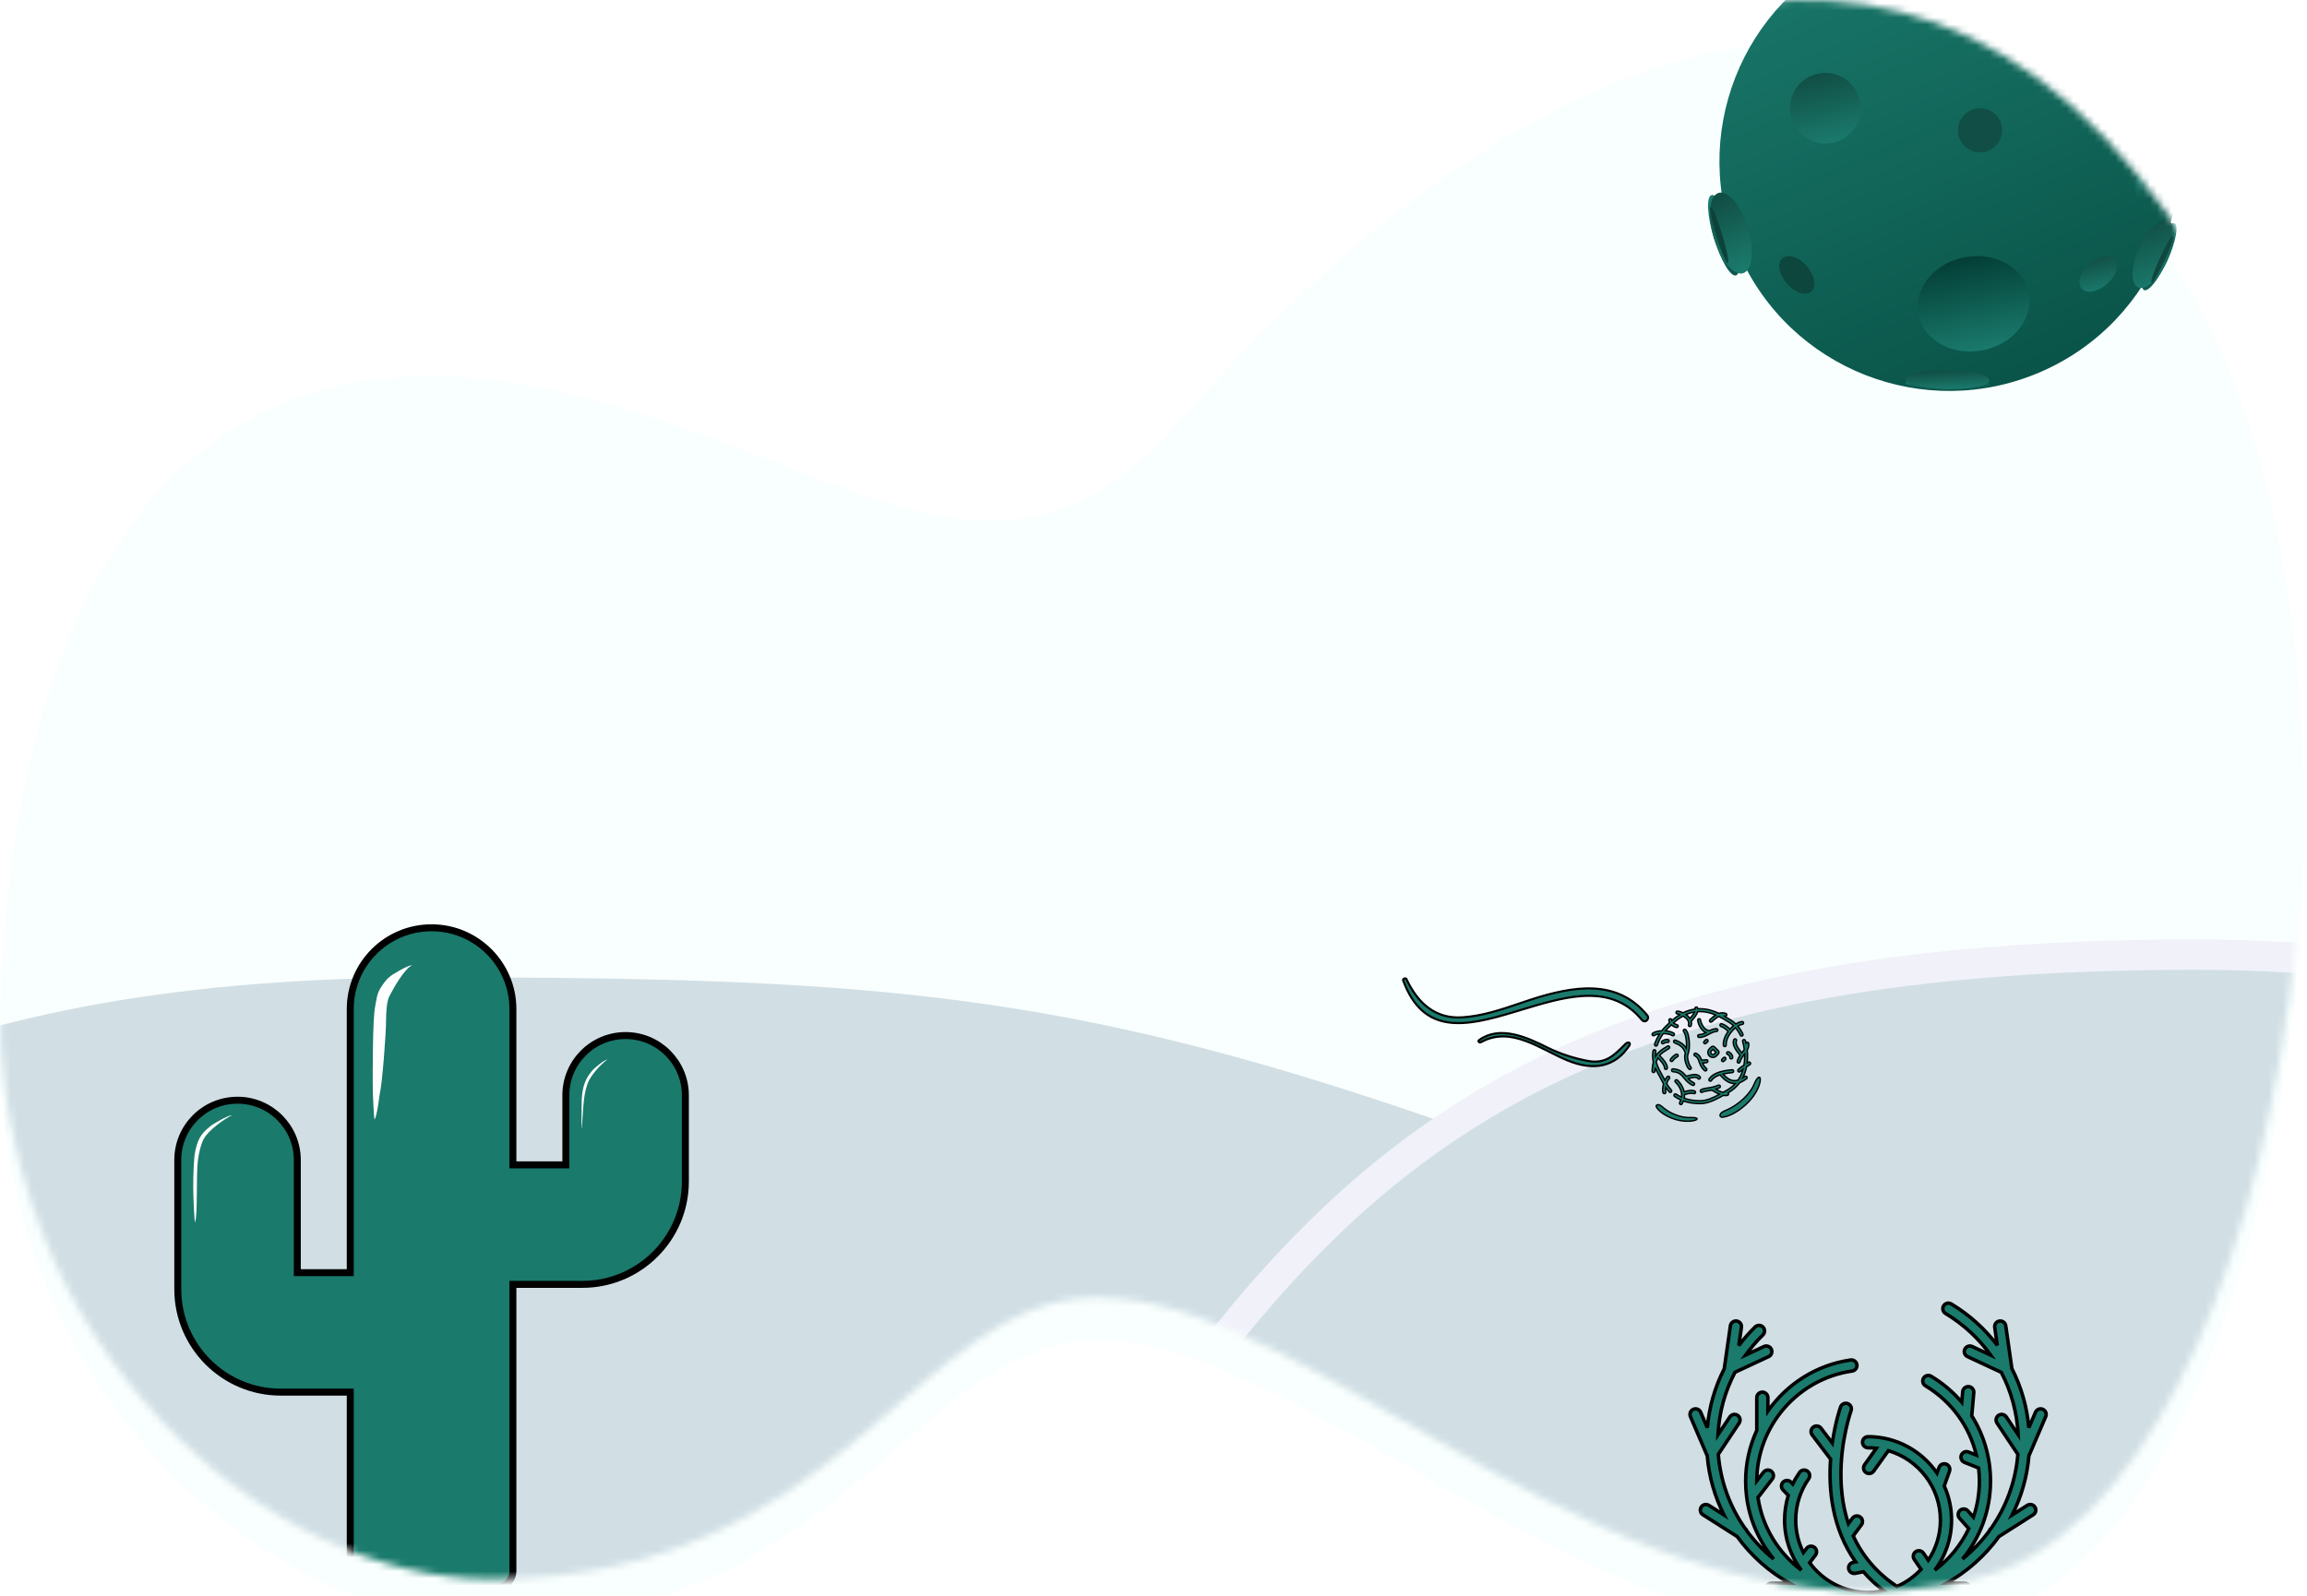 <svg width="331" height="229" viewBox="0 0 331 229" fill="none" xmlns="http://www.w3.org/2000/svg">
<g filter="url(#filter0_i_6694_4330)">
<path d="M169.884 53.669C144.025 83.935 122.476 60.464 82.457 50.581C15.626 34.077 0 95.809 0 144.467C-0 193.124 37.947 226.617 70.507 226.617C121.134 226.617 131.337 186.211 157.378 186.211C190.079 186.211 232.067 238.352 283.169 226.617C330.576 215.729 346.79 81.831 311.49 31.433C263.467 -37.129 195.742 23.403 169.884 53.669Z" fill="#F1FFFD" fill-opacity="0.4"/>
</g>
<mask id="mask0_6694_4330" style="mask-type:alpha" maskUnits="userSpaceOnUse" x="0" y="0" width="331" height="229">
<path d="M169.884 53.669C144.025 83.935 122.476 60.464 82.457 50.581C15.626 34.077 0 95.809 0 144.467C-0 193.124 37.947 226.617 70.507 226.617C121.134 226.617 131.337 186.211 157.378 186.211C190.079 186.211 232.067 238.352 283.169 226.617C330.576 215.729 346.79 81.831 311.49 31.433C263.467 -37.129 195.742 23.403 169.884 53.669Z" fill="#F1F1FA"/>
</mask>
<g mask="url(#mask0_6694_4330)">
<path d="M326.806 208.202L330.851 209.854L93.815 275.637C23.864 268.207 -109.84 244.648 -85.049 209.854C-54.06 166.361 -19.266 140.266 62.283 140.266C160.427 140.266 173.512 145.609 326.806 208.202Z" fill="#D1DFE5"/>
<path d="M314.853 137.004C353.996 137.004 385.529 145.702 418.692 187.564L312.678 236.494C242.727 229.064 143.273 237.037 168.064 202.243C199.053 158.75 233.304 137.004 314.853 137.004Z" fill="#D1DFE5" stroke="#F1F1FA" stroke-width="4.349"/>
<path d="M50.254 200.292V199.792H49.754H40.269C32.13 199.792 25.508 193.17 25.508 185.031V166.472C25.508 161.736 29.337 157.898 34.082 157.898C38.81 157.898 42.656 161.745 42.656 166.472V182.144V182.644H43.156H49.754H50.254V182.144V144.82C50.254 138.362 55.479 133.152 61.921 133.152C68.354 133.152 73.589 138.387 73.589 144.82V166.678V167.178H74.089H80.686H81.186V166.678V157.193C81.186 152.457 85.015 148.618 89.76 148.618C94.487 148.618 98.335 152.465 98.335 157.193V169.565C98.335 177.704 91.712 184.326 83.574 184.326H74.089H73.589V184.826V225.449C73.589 226.767 72.519 227.837 71.201 227.837H52.642C51.323 227.837 50.254 226.767 50.254 225.449V200.292Z" fill="#1A7A6C" stroke="black"/>
<path fill-rule="evenodd" clip-rule="evenodd" d="M260.278 228.807C262.694 229.667 265.294 230.136 268 230.139C268.009 230.139 268.017 230.139 268.025 230.139C268.032 230.139 268.04 230.139 268.048 230.139C270.755 230.137 273.355 229.667 275.771 228.807C275.781 228.807 275.79 228.807 275.8 228.807L281.88 228.82H281.882C282.323 228.82 282.68 228.464 282.681 228.023C282.681 227.582 282.325 227.224 281.884 227.223L279.276 227.218C282.246 225.56 284.815 223.267 286.799 220.523L291.722 217.391C292.094 217.155 292.204 216.661 291.967 216.289C291.731 215.917 291.238 215.806 290.864 216.044L288.689 217.428C290.004 214.837 290.846 211.966 291.1 208.931C291.106 208.919 291.111 208.907 291.117 208.895L293.512 203.305C293.686 202.9 293.498 202.43 293.093 202.257C292.691 202.084 292.218 202.271 292.045 202.676L291.09 204.902C290.825 201.886 289.987 199.008 288.647 196.394C288.647 196.359 288.644 196.324 288.639 196.289L287.778 190.269C287.716 189.832 287.312 189.529 286.875 189.591C286.438 189.654 286.135 190.058 286.197 190.495L286.566 193.072C284.804 190.733 282.578 188.712 279.958 187.134C279.581 186.907 279.089 187.028 278.862 187.406C278.634 187.784 278.756 188.274 279.134 188.502C281.74 190.072 283.927 192.112 285.616 194.481L282.966 193.247C282.563 193.061 282.091 193.235 281.905 193.633C281.719 194.033 281.892 194.508 282.292 194.695L287.134 196.95C288.563 199.675 289.403 202.716 289.558 205.903L287.853 203.346C287.608 202.979 287.113 202.88 286.746 203.125C286.379 203.369 286.28 203.865 286.524 204.232L289.515 208.718C289.2 212.651 287.825 216.29 285.677 219.348C285.548 219.447 285.457 219.578 285.407 219.723C284.307 221.221 283.018 222.571 281.575 223.74C284.083 220.702 285.592 216.81 285.592 212.572C285.592 209.169 284.638 205.942 282.9 203.191L283.193 199.867C283.232 199.427 282.907 199.04 282.468 199.001C282.019 198.968 281.641 199.288 281.602 199.726L281.468 201.242C280.243 199.795 278.768 198.534 277.077 197.515C276.7 197.288 276.208 197.409 275.981 197.787C275.754 198.164 275.875 198.655 276.254 198.883C280.003 201.141 282.584 204.715 283.56 208.834L282.444 208.387C282.039 208.225 281.57 208.423 281.406 208.832C281.243 209.242 281.442 209.706 281.852 209.87L283.886 210.684C283.958 211.305 283.995 211.935 283.995 212.572C283.995 214.375 283.694 216.11 283.141 217.728L282.346 216.833C282.052 216.503 281.548 216.474 281.219 216.766C280.889 217.06 280.859 217.564 281.152 217.894L282.471 219.377C281.354 221.739 279.675 223.785 277.607 225.34C279.111 223.339 280.002 220.852 280.002 218.162C280.002 216.415 279.626 214.755 278.951 213.257L278.957 213.24L279.706 211.144C279.855 210.729 279.638 210.272 279.222 210.123C278.808 209.975 278.35 210.192 278.203 210.607L277.915 211.412C275.755 208.258 272.128 206.184 268.025 206.184C267.583 206.184 267.226 206.542 267.226 206.983C267.226 207.424 267.583 207.781 268.025 207.781C268.428 207.781 268.826 207.805 269.218 207.85L267.526 210.211C267.268 210.569 267.351 211.068 267.709 211.325C267.85 211.426 268.013 211.474 268.174 211.474C268.422 211.474 268.667 211.359 268.823 211.141L270.934 208.196C275.246 209.457 278.405 213.447 278.405 218.162C278.405 220.287 277.763 222.265 276.663 223.912L275.97 222.901C275.72 222.537 275.224 222.444 274.86 222.694C274.495 222.943 274.403 223.44 274.652 223.804L275.626 225.224C274.659 226.264 273.482 227.106 272.162 227.682C269.325 225.779 267.232 223.351 265.894 220.422L267.069 218.837C267.331 218.482 267.257 217.983 266.903 217.72C266.548 217.458 266.049 217.532 265.786 217.886L265.205 218.671C264.539 216.683 264.18 214.493 264.133 212.107C264.027 206.821 265.566 202.507 265.582 202.464C265.731 202.05 265.518 201.592 265.103 201.441C264.69 201.293 264.231 201.505 264.08 201.919C264.058 201.98 263.33 204.043 262.893 207.099L261.274 204.969C261.008 204.619 260.508 204.55 260.155 204.817C259.804 205.084 259.736 205.585 260.003 205.936L262.532 209.263C262.566 209.308 262.605 209.349 262.647 209.385C262.332 213.776 262.856 219.385 266.245 224.162L265.879 224.231C265.446 224.314 265.161 224.732 265.244 225.165C265.317 225.548 265.652 225.814 266.028 225.814C266.077 225.814 266.128 225.81 266.178 225.8L267.357 225.576C268.19 226.534 269.157 227.447 270.276 228.297C269.579 228.451 268.856 228.536 268.114 228.542C268.084 228.542 268.054 228.542 268.025 228.542C267.995 228.542 267.965 228.542 267.936 228.542C264.535 228.513 261.519 226.841 259.645 224.282L260.476 223.186C260.743 222.835 260.674 222.334 260.323 222.067C259.97 221.8 259.47 221.87 259.204 222.221L258.749 222.82C258.043 221.418 257.644 219.836 257.644 218.162C257.644 216.026 258.288 213.975 259.505 212.231C259.757 211.869 259.669 211.372 259.307 211.119C258.943 210.865 258.447 210.955 258.195 211.317C257.824 211.849 257.499 212.405 257.222 212.982L256.976 212.722C256.673 212.401 256.168 212.389 255.848 212.691C255.527 212.995 255.514 213.5 255.817 213.82L256.578 214.623C256.227 215.759 256.047 216.949 256.047 218.162C256.047 220.853 256.939 223.339 258.443 225.341C255.16 222.871 252.856 219.166 252.227 214.923L254.283 212.262C254.553 211.913 254.489 211.412 254.14 211.142C253.79 210.87 253.287 210.937 253.02 211.286L252.055 212.535C252.073 204.655 257.951 197.879 265.742 196.764C266.179 196.702 266.482 196.298 266.42 195.861C266.357 195.425 265.953 195.118 265.516 195.184C260.593 195.888 256.363 198.647 253.652 202.511V200.595C253.652 200.154 253.295 199.796 252.853 199.796C252.412 199.796 252.055 200.154 252.055 200.595V205.29C251.028 207.523 250.458 209.994 250.458 212.572C250.458 213.311 250.504 214.039 250.592 214.754C250.595 214.786 250.599 214.819 250.605 214.851C251.04 218.199 252.423 221.255 254.473 223.739C253.031 222.571 251.742 221.22 250.641 219.722C250.592 219.578 250.501 219.447 250.373 219.349C248.224 216.291 246.849 212.651 246.534 208.718L249.525 204.232C249.77 203.865 249.671 203.369 249.304 203.125C248.936 202.88 248.44 202.979 248.196 203.346L246.492 205.903C246.646 202.73 247.483 199.688 248.932 196.942L253.758 194.695C254.158 194.508 254.331 194.033 254.145 193.633C253.96 193.235 253.486 193.061 253.084 193.247L250.462 194.468C251.193 193.447 252.02 192.482 252.937 191.583C253.252 191.275 253.256 190.769 252.948 190.454C252.64 190.139 252.134 190.135 251.819 190.443C250.964 191.279 250.183 192.17 249.479 193.107L249.853 190.495C249.915 190.058 249.612 189.654 249.175 189.591C248.738 189.532 248.334 189.833 248.271 190.269L247.41 196.289C247.404 196.332 247.402 196.376 247.403 196.419C246.055 199.043 245.223 201.911 244.96 204.903L244.005 202.676C243.831 202.27 243.359 202.083 242.957 202.257C242.552 202.43 242.364 202.9 242.537 203.305L244.933 208.895C244.938 208.907 244.944 208.919 244.949 208.931C245.203 211.966 246.045 214.837 247.361 217.428L245.185 216.044C244.812 215.808 244.319 215.916 244.082 216.289C243.845 216.661 243.955 217.155 244.327 217.391L249.25 220.524C251.234 223.267 253.804 225.56 256.774 227.218L254.165 227.223C253.724 227.224 253.368 227.582 253.369 228.023C253.369 228.464 253.727 228.82 254.167 228.82H254.169L260.249 228.807C260.259 228.807 260.269 228.807 260.278 228.807Z" fill="#1A7A6C"/>
<path d="M268 230.139L268.001 229.889H268.001L268 230.139ZM260.278 228.807L260.362 228.571L260.317 228.555L260.269 228.557L260.278 228.807ZM268.048 230.139L268.048 229.889H268.048L268.048 230.139ZM275.771 228.807L275.78 228.557L275.732 228.555L275.687 228.571L275.771 228.807ZM275.8 228.807L275.8 228.557H275.8L275.8 228.807ZM281.88 228.82L281.88 229.07H281.88V228.82ZM282.681 228.023L282.431 228.023L282.681 228.023ZM281.884 227.223L281.883 227.473H281.883L281.884 227.223ZM279.276 227.218L279.154 226.999L278.319 227.466L279.275 227.468L279.276 227.218ZM286.799 220.523L286.665 220.313L286.625 220.338L286.597 220.377L286.799 220.523ZM291.722 217.391L291.856 217.602L291.856 217.602L291.722 217.391ZM291.967 216.289L291.756 216.423L291.756 216.423L291.967 216.289ZM290.864 216.044L290.73 215.833L290.73 215.833L290.864 216.044ZM288.689 217.428L288.466 217.315L288.053 218.129L288.823 217.639L288.689 217.428ZM291.1 208.931L290.875 208.821L290.855 208.863L290.851 208.91L291.1 208.931ZM291.117 208.895L290.887 208.796L290.887 208.796L291.117 208.895ZM293.512 203.305L293.282 203.207L293.282 203.207L293.512 203.305ZM293.093 202.257L292.994 202.486L292.994 202.487L293.093 202.257ZM292.045 202.676L292.274 202.774L292.275 202.774L292.045 202.676ZM291.09 204.902L290.841 204.924L291.32 205.001L291.09 204.902ZM288.647 196.394L288.397 196.396L288.398 196.455L288.425 196.508L288.647 196.394ZM288.639 196.289L288.887 196.253L288.887 196.253L288.639 196.289ZM287.778 190.269L287.531 190.304V190.304L287.778 190.269ZM286.875 189.591L286.91 189.839L286.91 189.839L286.875 189.591ZM286.197 190.495L285.949 190.53L285.949 190.53L286.197 190.495ZM286.566 193.072L286.366 193.223L286.813 193.037L286.566 193.072ZM279.958 187.134L279.828 187.348L279.829 187.348L279.958 187.134ZM278.862 187.406L279.076 187.535L279.076 187.535L278.862 187.406ZM279.134 188.502L279.263 188.288L279.263 188.288L279.134 188.502ZM285.616 194.481L285.511 194.708L286.371 195.108L285.82 194.336L285.616 194.481ZM282.966 193.247L283.071 193.02L283.07 193.02L282.966 193.247ZM281.905 193.633L282.132 193.739L282.132 193.739L281.905 193.633ZM282.292 194.695L282.186 194.921L282.186 194.921L282.292 194.695ZM287.134 196.95L287.356 196.834L287.316 196.759L287.24 196.723L287.134 196.95ZM289.558 205.903L289.35 206.042L289.852 206.795L289.808 205.891L289.558 205.903ZM287.853 203.346L287.645 203.485V203.485L287.853 203.346ZM286.746 203.125L286.884 203.333L286.885 203.333L286.746 203.125ZM286.524 204.232L286.732 204.093L286.732 204.093L286.524 204.232ZM289.515 208.718L289.764 208.738L289.771 208.651L289.723 208.579L289.515 208.718ZM285.677 219.348L285.829 219.547L285.859 219.523L285.881 219.492L285.677 219.348ZM285.407 219.723L285.609 219.871L285.631 219.84L285.644 219.804L285.407 219.723ZM281.575 223.74L281.383 223.581L281.733 223.934L281.575 223.74ZM282.9 203.191L282.651 203.169L282.643 203.253L282.688 203.325L282.9 203.191ZM283.193 199.867L282.944 199.845L282.944 199.845L283.193 199.867ZM282.468 199.001L282.49 198.752L282.486 198.752L282.468 199.001ZM281.602 199.726L281.353 199.704L281.353 199.704L281.602 199.726ZM281.468 201.242L281.278 201.403L281.665 201.86L281.717 201.264L281.468 201.242ZM277.077 197.515L277.206 197.301L277.206 197.301L277.077 197.515ZM275.981 197.787L276.196 197.916L276.196 197.915L275.981 197.787ZM276.254 198.883L276.383 198.668L276.382 198.668L276.254 198.883ZM283.56 208.834L283.467 209.066L283.915 209.245L283.803 208.776L283.56 208.834ZM282.444 208.387L282.351 208.619L282.351 208.619L282.444 208.387ZM281.406 208.832L281.174 208.739V208.739L281.406 208.832ZM281.852 209.87L281.759 210.103L281.759 210.103L281.852 209.87ZM283.886 210.684L284.134 210.655L284.117 210.507L283.978 210.452L283.886 210.684ZM283.141 217.728L282.954 217.894L283.239 218.214L283.377 217.808L283.141 217.728ZM282.346 216.833L282.532 216.667L282.532 216.666L282.346 216.833ZM281.219 216.766L281.053 216.58L281.053 216.58L281.219 216.766ZM281.152 217.894L281.339 217.728L281.339 217.728L281.152 217.894ZM282.471 219.377L282.697 219.484L282.768 219.335L282.658 219.211L282.471 219.377ZM277.607 225.34L277.407 225.19L277.757 225.54L277.607 225.34ZM278.951 213.257L278.717 213.17L278.681 213.266L278.723 213.359L278.951 213.257ZM278.957 213.24L279.192 213.327L279.193 213.324L278.957 213.24ZM279.706 211.144L279.471 211.06L279.471 211.06L279.706 211.144ZM279.222 210.123L279.138 210.359L279.138 210.359L279.222 210.123ZM278.203 210.607L278.438 210.691L278.438 210.691L278.203 210.607ZM277.915 211.412L277.709 211.554L277.985 211.958L278.15 211.496L277.915 211.412ZM269.218 207.85L269.421 207.995L269.669 207.65L269.247 207.601L269.218 207.85ZM267.526 210.211L267.729 210.357L267.729 210.356L267.526 210.211ZM267.709 211.325L267.563 211.528L267.564 211.528L267.709 211.325ZM268.823 211.141L268.62 210.995L268.62 210.996L268.823 211.141ZM270.934 208.196L271.004 207.956L270.834 207.907L270.731 208.051L270.934 208.196ZM276.663 223.912L276.457 224.053L276.666 224.358L276.871 224.051L276.663 223.912ZM275.97 222.901L276.176 222.759L276.176 222.759L275.97 222.901ZM274.86 222.694L275.001 222.9L275.001 222.9L274.86 222.694ZM274.652 223.804L274.446 223.945L274.446 223.945L274.652 223.804ZM275.626 225.224L275.809 225.394L275.946 225.248L275.832 225.083L275.626 225.224ZM272.162 227.682L272.023 227.89L272.137 227.966L272.262 227.911L272.162 227.682ZM265.894 220.422L265.694 220.274L265.606 220.392L265.667 220.526L265.894 220.422ZM267.069 218.837L267.27 218.986L267.27 218.985L267.069 218.837ZM266.903 217.72L267.052 217.519L267.051 217.518L266.903 217.72ZM265.786 217.886L265.585 217.737L265.585 217.737L265.786 217.886ZM265.205 218.671L264.968 218.75L265.12 219.205L265.405 218.82L265.205 218.671ZM264.133 212.107L264.383 212.102V212.102L264.133 212.107ZM265.582 202.464L265.817 202.55L265.817 202.549L265.582 202.464ZM265.103 201.441L265.188 201.206L265.187 201.206L265.103 201.441ZM264.08 201.919L264.315 202.005L264.315 202.004L264.08 201.919ZM262.893 207.099L262.694 207.25L263.056 207.726L263.14 207.134L262.893 207.099ZM261.274 204.969L261.075 205.12L261.075 205.121L261.274 204.969ZM260.155 204.817L260.004 204.618L260.004 204.618L260.155 204.817ZM260.003 205.936L259.804 206.087L259.804 206.087L260.003 205.936ZM262.532 209.263L262.731 209.112L262.731 209.111L262.532 209.263ZM262.647 209.385L262.896 209.403L262.905 209.278L262.81 209.196L262.647 209.385ZM266.245 224.162L266.292 224.407L266.674 224.334L266.449 224.017L266.245 224.162ZM265.879 224.231L265.832 223.986L265.832 223.986L265.879 224.231ZM265.244 225.165L264.998 225.212L264.998 225.212L265.244 225.165ZM266.178 225.8L266.224 226.046L266.225 226.046L266.178 225.8ZM267.357 225.576L267.546 225.412L267.451 225.303L267.31 225.33L267.357 225.576ZM270.276 228.297L270.33 228.541L270.857 228.424L270.427 228.097L270.276 228.297ZM268.114 228.542L268.115 228.792L268.116 228.792L268.114 228.542ZM267.936 228.542L267.933 228.792L267.935 228.792L267.936 228.542ZM259.645 224.282L259.446 224.131L259.333 224.279L259.443 224.43L259.645 224.282ZM260.476 223.186L260.277 223.035L260.277 223.035L260.476 223.186ZM260.323 222.067L260.474 221.868L260.474 221.868L260.323 222.067ZM259.204 222.221L259.005 222.069L259.005 222.07L259.204 222.221ZM258.749 222.82L258.526 222.932L258.706 223.29L258.948 222.971L258.749 222.82ZM259.505 212.231L259.71 212.374L259.71 212.374L259.505 212.231ZM259.307 211.119L259.45 210.914L259.45 210.914L259.307 211.119ZM258.195 211.317L258.4 211.46L258.4 211.46L258.195 211.317ZM257.222 212.982L257.04 213.154L257.29 213.417L257.447 213.09L257.222 212.982ZM256.976 212.722L256.794 212.894L256.794 212.894L256.976 212.722ZM255.848 212.691L255.676 212.509L255.676 212.51L255.848 212.691ZM255.817 213.82L255.999 213.648L255.999 213.648L255.817 213.82ZM256.578 214.623L256.817 214.697L256.86 214.557L256.759 214.451L256.578 214.623ZM258.443 225.341L258.292 225.541L258.643 225.191L258.443 225.341ZM252.227 214.923L252.029 214.77L251.964 214.854L251.98 214.959L252.227 214.923ZM254.283 212.262L254.085 212.109L254.085 212.109L254.283 212.262ZM254.14 211.142L253.986 211.339L253.987 211.34L254.14 211.142ZM253.02 211.286L253.218 211.438L253.218 211.438L253.02 211.286ZM252.055 212.535L251.805 212.534L251.803 213.269L252.253 212.687L252.055 212.535ZM265.742 196.764L265.707 196.517L265.707 196.517L265.742 196.764ZM266.42 195.861L266.667 195.825L266.667 195.825L266.42 195.861ZM265.516 195.184L265.551 195.431L265.553 195.431L265.516 195.184ZM253.652 202.511H253.402V203.302L253.856 202.654L253.652 202.511ZM252.055 205.29L252.282 205.394L252.305 205.344V205.29H252.055ZM250.592 214.754L250.842 214.738L250.841 214.73L250.841 214.723L250.592 214.754ZM250.605 214.851L250.853 214.818L250.852 214.811L250.85 214.804L250.605 214.851ZM254.473 223.739L254.316 223.934L254.666 223.58L254.473 223.739ZM250.641 219.722L250.405 219.803L250.417 219.839L250.44 219.87L250.641 219.722ZM250.373 219.349L250.169 219.492L250.191 219.524L250.221 219.547L250.373 219.349ZM246.534 208.718L246.326 208.579L246.278 208.651L246.285 208.738L246.534 208.718ZM249.525 204.232L249.317 204.093L249.317 204.093L249.525 204.232ZM249.304 203.125L249.442 202.916L249.442 202.916L249.304 203.125ZM248.196 203.346L248.404 203.485L248.405 203.484L248.196 203.346ZM246.492 205.903L246.242 205.891L246.198 206.795L246.7 206.042L246.492 205.903ZM248.932 196.942L248.827 196.715L248.75 196.751L248.711 196.825L248.932 196.942ZM253.758 194.695L253.863 194.921L253.863 194.921L253.758 194.695ZM254.145 193.633L253.918 193.739L253.918 193.739L254.145 193.633ZM253.084 193.247L252.979 193.02L252.979 193.02L253.084 193.247ZM250.462 194.468L250.259 194.322L249.704 195.096L250.567 194.694L250.462 194.468ZM252.937 191.583L253.112 191.762L253.112 191.762L252.937 191.583ZM252.948 190.454L252.769 190.629L252.769 190.629L252.948 190.454ZM251.819 190.443L251.644 190.264L251.644 190.264L251.819 190.443ZM249.479 193.107L249.231 193.072L249.679 193.257L249.479 193.107ZM249.853 190.495L250.1 190.53L250.1 190.53L249.853 190.495ZM249.175 189.591L249.21 189.344L249.209 189.344L249.175 189.591ZM248.271 190.269L248.024 190.233L248.024 190.233L248.271 190.269ZM247.41 196.289L247.163 196.253L247.163 196.253L247.41 196.289ZM247.403 196.419L247.625 196.534L247.654 196.477L247.652 196.414L247.403 196.419ZM244.96 204.903L244.73 205.001L245.209 204.924L244.96 204.903ZM244.005 202.676L243.775 202.774L243.775 202.774L244.005 202.676ZM242.957 202.257L243.055 202.486L243.056 202.486L242.957 202.257ZM242.537 203.305L242.767 203.207L242.767 203.207L242.537 203.305ZM244.933 208.895L245.163 208.796L245.163 208.796L244.933 208.895ZM244.949 208.931L245.199 208.91L245.195 208.863L245.174 208.821L244.949 208.931ZM247.361 217.428L247.227 217.639L247.997 218.13L247.584 217.315L247.361 217.428ZM245.185 216.044L245.319 215.833L245.319 215.833L245.185 216.044ZM244.082 216.289L244.293 216.423L244.293 216.423L244.082 216.289ZM244.327 217.391L244.461 217.18L244.461 217.18L244.327 217.391ZM249.25 220.524L249.453 220.377L249.425 220.339L249.385 220.313L249.25 220.524ZM256.774 227.218L256.774 227.468L257.731 227.466L256.896 226.999L256.774 227.218ZM254.165 227.223L254.166 227.473H254.166L254.165 227.223ZM253.369 228.023L253.119 228.024L253.369 228.023ZM254.169 228.82V229.07H254.169L254.169 228.82ZM260.249 228.807L260.249 228.557H260.249L260.249 228.807ZM268.001 229.889C265.323 229.887 262.752 229.422 260.362 228.571L260.195 229.042C262.637 229.912 265.265 230.386 268 230.389L268.001 229.889ZM268 230.389C268.008 230.389 268.016 230.389 268.025 230.389V229.889C268.017 229.889 268.009 229.889 268.001 229.889L268 230.389ZM268.025 230.389C268.032 230.389 268.04 230.389 268.048 230.389L268.048 229.889C268.04 229.889 268.032 229.889 268.025 229.889V230.389ZM275.687 228.571C273.297 229.422 270.726 229.887 268.048 229.889L268.048 230.389C270.784 230.387 273.412 229.912 275.855 229.042L275.687 228.571ZM275.762 229.057C275.774 229.057 275.787 229.057 275.799 229.057L275.8 228.557C275.794 228.557 275.787 228.557 275.78 228.557L275.762 229.057ZM275.799 229.057L281.88 229.07L281.881 228.57L275.8 228.557L275.799 229.057ZM281.88 229.07H281.882V228.57H281.88V229.07ZM281.882 229.07C282.46 229.07 282.93 228.602 282.931 228.024L282.431 228.023C282.43 228.325 282.185 228.57 281.882 228.57V229.07ZM282.931 228.024C282.932 227.445 282.464 226.974 281.884 226.973L281.883 227.473C282.186 227.474 282.431 227.72 282.431 228.023L282.931 228.024ZM281.884 226.973L279.276 226.968L279.275 227.468L281.883 227.473L281.884 226.973ZM286.597 220.377C284.634 223.091 282.092 225.359 279.154 226.999L279.398 227.436C282.4 225.76 284.997 223.442 287.002 220.67L286.597 220.377ZM291.588 217.18L286.665 220.313L286.934 220.734L291.856 217.602L291.588 217.18ZM291.756 216.423C291.919 216.679 291.843 217.018 291.588 217.18L291.856 217.602C292.345 217.292 292.489 216.643 292.178 216.155L291.756 216.423ZM290.998 216.255C291.255 216.091 291.594 216.168 291.756 216.423L292.178 216.155C291.868 215.666 291.22 215.521 290.73 215.833L290.998 216.255ZM288.823 217.639L290.998 216.255L290.73 215.833L288.555 217.217L288.823 217.639ZM290.851 208.91C290.6 211.912 289.767 214.752 288.466 217.315L288.912 217.541C290.241 214.922 291.092 212.02 291.349 208.952L290.851 208.91ZM290.887 208.796C290.883 208.805 290.879 208.813 290.875 208.821L291.325 209.041C291.332 209.025 291.34 209.009 291.346 208.993L290.887 208.796ZM293.282 203.207L290.887 208.796L291.346 208.993L293.742 203.404L293.282 203.207ZM292.994 202.487C293.273 202.606 293.402 202.928 293.282 203.207L293.742 203.404C293.97 202.871 293.723 202.255 293.191 202.027L292.994 202.487ZM292.275 202.774C292.393 202.496 292.719 202.368 292.994 202.486L293.192 202.027C292.663 201.799 292.042 202.045 291.815 202.578L292.275 202.774ZM291.32 205.001L292.274 202.774L291.815 202.577L290.86 204.804L291.32 205.001ZM288.425 196.508C289.75 199.093 290.579 201.94 290.841 204.924L291.339 204.88C291.072 201.832 290.224 198.922 288.87 196.28L288.425 196.508ZM288.897 196.392C288.897 196.346 288.893 196.3 288.887 196.253L288.392 196.324C288.395 196.348 288.397 196.372 288.397 196.396L288.897 196.392ZM288.887 196.253L288.026 190.233L287.531 190.304L288.392 196.324L288.887 196.253ZM288.026 190.233C287.944 189.66 287.413 189.262 286.839 189.344L286.91 189.839C287.211 189.796 287.488 190.004 287.531 190.304L288.026 190.233ZM286.839 189.344C286.266 189.426 285.868 189.957 285.949 190.53L286.444 190.459C286.402 190.16 286.61 189.882 286.91 189.839L286.839 189.344ZM285.949 190.53L286.318 193.108L286.813 193.037L286.444 190.459L285.949 190.53ZM279.829 187.348C282.421 188.91 284.623 190.91 286.366 193.223L286.765 192.922C284.984 190.557 282.734 188.515 280.087 186.92L279.829 187.348ZM279.076 187.535C279.232 187.276 279.57 187.192 279.828 187.348L280.087 186.92C279.592 186.621 278.946 186.781 278.648 187.277L279.076 187.535ZM279.263 188.288C279.003 188.131 278.92 187.795 279.076 187.535L278.648 187.277C278.349 187.773 278.509 188.417 279.005 188.716L279.263 188.288ZM285.82 194.336C284.111 191.939 281.898 189.875 279.263 188.288L279.005 188.716C281.582 190.268 283.744 192.285 285.413 194.626L285.82 194.336ZM285.722 194.254L283.071 193.02L282.86 193.473L285.511 194.708L285.722 194.254ZM283.07 193.02C282.543 192.776 281.922 193.004 281.678 193.528L282.132 193.739C282.259 193.465 282.583 193.345 282.861 193.474L283.07 193.02ZM281.678 193.528C281.434 194.053 281.661 194.677 282.186 194.921L282.397 194.468C282.122 194.34 282.004 194.014 282.132 193.739L281.678 193.528ZM282.186 194.921L287.029 197.177L287.24 196.723L282.397 194.468L282.186 194.921ZM289.808 205.891C289.651 202.667 288.802 199.591 287.356 196.834L286.913 197.066C288.325 199.759 289.155 202.764 289.308 205.916L289.808 205.891ZM287.645 203.485L289.35 206.042L289.766 205.765L288.061 203.207L287.645 203.485ZM286.885 203.333C287.137 203.164 287.477 203.232 287.645 203.485L288.061 203.207C287.74 202.725 287.089 202.595 286.607 202.917L286.885 203.333ZM286.732 204.093C286.564 203.841 286.632 203.5 286.884 203.333L286.607 202.916C286.125 203.237 285.995 203.889 286.316 204.371L286.732 204.093ZM289.723 208.579L286.732 204.093L286.316 204.371L289.307 208.856L289.723 208.579ZM285.881 219.492C288.055 216.398 289.446 212.717 289.764 208.738L289.266 208.698C288.955 212.585 287.596 216.182 285.472 219.204L285.881 219.492ZM285.644 219.804C285.678 219.704 285.741 219.614 285.829 219.547L285.525 219.15C285.356 219.279 285.236 219.452 285.171 219.642L285.644 219.804ZM281.733 223.934C283.192 222.752 284.496 221.386 285.609 219.871L285.206 219.575C284.118 221.055 282.844 222.39 281.418 223.546L281.733 223.934ZM281.768 223.899C284.312 220.818 285.842 216.87 285.842 212.572H285.342C285.342 216.75 283.855 220.586 281.383 223.581L281.768 223.899ZM285.842 212.572C285.842 209.122 284.874 205.849 283.111 203.058L282.688 203.325C284.401 206.036 285.342 209.216 285.342 212.572H285.842ZM283.149 203.213L283.442 199.889L282.944 199.845L282.651 203.169L283.149 203.213ZM283.442 199.889C283.493 199.312 283.066 198.803 282.49 198.752L282.446 199.25C282.747 199.277 282.971 199.543 282.944 199.845L283.442 199.889ZM282.486 198.752C281.904 198.709 281.404 199.127 281.353 199.704L281.851 199.748C281.878 199.448 282.135 199.227 282.449 199.25L282.486 198.752ZM281.353 199.704L281.219 201.22L281.717 201.264L281.851 199.748L281.353 199.704ZM281.659 201.08C280.416 199.613 278.92 198.333 277.206 197.301L276.948 197.729C278.616 198.734 280.07 199.978 281.278 201.403L281.659 201.08ZM277.206 197.301C276.711 197.002 276.065 197.161 275.767 197.658L276.196 197.915C276.351 197.656 276.689 197.573 276.948 197.729L277.206 197.301ZM275.767 197.658C275.468 198.154 275.628 198.798 276.125 199.097L276.382 198.668C276.123 198.512 276.039 198.175 276.196 197.916L275.767 197.658ZM276.125 199.097C279.817 201.321 282.356 204.838 283.317 208.891L283.803 208.776C282.811 204.592 280.189 200.962 276.383 198.668L276.125 199.097ZM283.653 208.602L282.537 208.155L282.351 208.619L283.467 209.066L283.653 208.602ZM282.537 208.155C282.004 207.942 281.39 208.201 281.174 208.739L281.639 208.925C281.751 208.644 282.073 208.508 282.351 208.619L282.537 208.155ZM281.174 208.739C280.959 209.278 281.222 209.887 281.759 210.103L281.945 209.638C281.663 209.525 281.526 209.206 281.639 208.925L281.174 208.739ZM281.759 210.103L283.793 210.916L283.978 210.452L281.945 209.638L281.759 210.103ZM283.637 210.713C283.708 211.324 283.745 211.945 283.745 212.572H284.245C284.245 211.926 284.207 211.286 284.134 210.655L283.637 210.713ZM283.745 212.572C283.745 214.347 283.449 216.054 282.904 217.647L283.377 217.808C283.94 216.165 284.245 214.403 284.245 212.572H283.745ZM283.328 217.561L282.532 216.667L282.159 216.999L282.954 217.894L283.328 217.561ZM282.532 216.666C282.147 216.234 281.485 216.195 281.053 216.58L281.385 216.953C281.611 216.752 281.957 216.772 282.159 216.999L282.532 216.666ZM281.053 216.58C280.62 216.965 280.581 217.627 280.966 218.06L281.339 217.728C281.138 217.501 281.158 217.155 281.385 216.953L281.053 216.58ZM280.966 218.06L282.284 219.544L282.658 219.211L281.339 217.728L280.966 218.06ZM282.245 219.271C281.146 221.595 279.493 223.609 277.457 225.141L277.757 225.54C279.857 223.96 281.563 221.883 282.697 219.484L282.245 219.271ZM277.807 225.491C279.342 223.447 280.252 220.909 280.252 218.162H279.752C279.752 220.796 278.879 223.23 277.407 225.19L277.807 225.491ZM280.252 218.162C280.252 216.379 279.869 214.683 279.179 213.154L278.723 213.359C279.384 214.826 279.752 216.451 279.752 218.162H280.252ZM279.186 213.343L279.192 213.327L278.723 213.154L278.717 213.17L279.186 213.343ZM279.193 213.324L279.941 211.228L279.471 211.06L278.722 213.156L279.193 213.324ZM279.941 211.229C280.137 210.683 279.852 210.083 279.307 209.888L279.138 210.359C279.424 210.461 279.573 210.775 279.471 211.06L279.941 211.229ZM279.307 209.888C278.762 209.693 278.161 209.978 277.967 210.523L278.438 210.691C278.539 210.406 278.854 210.257 279.138 210.359L279.307 209.888ZM277.967 210.523L277.679 211.328L278.15 211.496L278.438 210.691L277.967 210.523ZM278.121 211.271C275.917 208.052 272.214 205.934 268.025 205.934V206.434C272.042 206.434 275.594 208.464 277.709 211.554L278.121 211.271ZM268.025 205.934C267.445 205.934 266.976 206.404 266.976 206.983H267.476C267.476 206.68 267.722 206.434 268.025 206.434V205.934ZM266.976 206.983C266.976 207.562 267.445 208.031 268.025 208.031V207.531C267.722 207.531 267.476 207.286 267.476 206.983H266.976ZM268.025 208.031C268.419 208.031 268.807 208.054 269.189 208.098L269.247 207.601C268.845 207.555 268.438 207.531 268.025 207.531V208.031ZM269.015 207.704L267.323 210.065L267.729 210.356L269.421 207.995L269.015 207.704ZM267.323 210.065C266.985 210.536 267.093 211.191 267.563 211.528L267.855 211.122C267.609 210.946 267.552 210.603 267.729 210.357L267.323 210.065ZM267.564 211.528C267.749 211.661 267.963 211.724 268.174 211.724V211.224C268.063 211.224 267.952 211.191 267.855 211.122L267.564 211.528ZM268.174 211.724C268.5 211.724 268.822 211.573 269.027 211.287L268.62 210.996C268.513 211.145 268.345 211.224 268.174 211.224V211.724ZM269.027 211.287L271.137 208.342L270.731 208.051L268.62 210.995L269.027 211.287ZM270.864 208.436C275.072 209.667 278.155 213.562 278.155 218.162H278.655C278.655 213.333 275.42 209.247 271.004 207.956L270.864 208.436ZM278.155 218.162C278.155 220.236 277.529 222.166 276.456 223.773L276.871 224.051C277.998 222.364 278.655 220.338 278.655 218.162H278.155ZM276.87 223.771L276.176 222.759L275.764 223.042L276.457 224.053L276.87 223.771ZM276.176 222.759C275.849 222.282 275.196 222.159 274.718 222.487L275.001 222.9C275.251 222.728 275.592 222.792 275.764 223.042L276.176 222.759ZM274.718 222.487C274.24 222.815 274.119 223.467 274.446 223.945L274.859 223.662C274.687 223.412 274.751 223.071 275.001 222.9L274.718 222.487ZM274.446 223.945L275.42 225.365L275.832 225.083L274.858 223.662L274.446 223.945ZM275.443 225.054C274.499 226.069 273.35 226.891 272.062 227.453L272.262 227.911C273.614 227.322 274.819 226.459 275.809 225.394L275.443 225.054ZM272.302 227.474C269.501 225.595 267.439 223.203 266.122 220.319L265.667 220.526C267.025 223.5 269.15 225.962 272.023 227.89L272.302 227.474ZM266.095 220.571L267.27 218.986L266.868 218.688L265.694 220.274L266.095 220.571ZM267.27 218.985C267.614 218.52 267.517 217.864 267.052 217.519L266.754 217.921C266.997 218.101 267.048 218.445 266.868 218.688L267.27 218.985ZM267.051 217.518C266.585 217.176 265.93 217.272 265.585 217.737L265.987 218.035C266.167 217.792 266.51 217.741 266.755 217.921L267.051 217.518ZM265.585 217.737L265.004 218.522L265.405 218.82L265.987 218.035L265.585 217.737ZM265.442 218.591C264.785 216.63 264.43 214.466 264.383 212.102L263.883 212.112C263.931 214.52 264.293 216.735 264.968 218.75L265.442 218.591ZM264.383 212.102C264.33 209.484 264.685 207.104 265.056 205.372C265.241 204.506 265.43 203.804 265.574 203.316C265.645 203.072 265.705 202.882 265.748 202.752C265.769 202.687 265.786 202.637 265.798 202.603C265.804 202.586 265.808 202.573 265.812 202.564C265.813 202.559 265.814 202.556 265.815 202.553C265.816 202.551 265.817 202.55 265.817 202.55L265.347 202.379C265.327 202.434 263.776 206.781 263.883 212.112L264.383 212.102ZM265.817 202.549C266.013 202.006 265.733 201.404 265.188 201.206L265.017 201.676C265.302 201.78 265.449 202.095 265.346 202.38L265.817 202.549ZM265.187 201.206C264.646 201.011 264.044 201.289 263.846 201.834L264.315 202.004C264.418 201.721 264.733 201.574 265.018 201.677L265.187 201.206ZM263.846 201.833C263.819 201.906 263.086 203.986 262.645 207.064L263.14 207.134C263.575 204.099 264.298 202.053 264.315 202.005L263.846 201.833ZM263.092 206.948L261.473 204.818L261.075 205.121L262.694 207.25L263.092 206.948ZM261.473 204.818C261.124 204.357 260.466 204.267 260.004 204.618L260.306 205.016C260.549 204.832 260.893 204.88 261.075 205.12L261.473 204.818ZM260.004 204.618C259.543 204.968 259.454 205.626 259.804 206.087L260.202 205.784C260.019 205.543 260.066 205.199 260.306 205.016L260.004 204.618ZM259.804 206.087L262.333 209.414L262.731 209.111L260.202 205.784L259.804 206.087ZM262.333 209.414C262.378 209.473 262.429 209.527 262.483 209.574L262.81 209.196C262.781 209.171 262.755 209.143 262.731 209.112L262.333 209.414ZM262.397 209.367C262.08 213.787 262.605 219.464 266.041 224.306L266.449 224.017C263.107 219.307 262.583 213.764 262.896 209.403L262.397 209.367ZM266.198 223.916L265.832 223.986L265.925 224.477L266.292 224.407L266.198 223.916ZM265.832 223.986C265.264 224.094 264.89 224.643 264.998 225.212L265.49 225.118C265.433 224.821 265.628 224.534 265.926 224.477L265.832 223.986ZM264.998 225.212C265.095 225.715 265.534 226.064 266.028 226.064V225.564C265.77 225.564 265.54 225.381 265.49 225.118L264.998 225.212ZM266.028 226.064C266.093 226.064 266.159 226.058 266.224 226.046L266.133 225.554C266.097 225.561 266.061 225.564 266.028 225.564V226.064ZM266.225 226.046L267.404 225.821L267.31 225.33L266.131 225.555L266.225 226.046ZM267.168 225.739C268.012 226.711 268.992 227.636 270.125 228.496L270.427 228.097C269.321 227.259 268.367 226.357 267.546 225.412L267.168 225.739ZM270.222 228.052C269.542 228.203 268.836 228.286 268.112 228.292L268.116 228.792C268.875 228.786 269.616 228.699 270.33 228.541L270.222 228.052ZM268.025 228.792C268.055 228.792 268.085 228.792 268.115 228.792L268.113 228.292C268.083 228.292 268.054 228.292 268.025 228.292V228.792ZM267.935 228.792C267.965 228.792 267.995 228.792 268.025 228.792V228.292C267.995 228.292 267.966 228.292 267.937 228.292L267.935 228.792ZM267.938 228.292C264.619 228.264 261.676 226.632 259.847 224.134L259.443 224.43C261.362 227.049 264.45 228.763 267.933 228.792L267.938 228.292ZM259.844 224.433L260.676 223.337L260.277 223.035L259.446 224.131L259.844 224.433ZM260.676 223.337C261.026 222.876 260.935 222.218 260.474 221.868L260.172 222.266C260.413 222.45 260.46 222.794 260.277 223.035L260.676 223.337ZM260.474 221.868C260.01 221.517 259.355 221.609 259.005 222.069L259.403 222.372C259.586 222.13 259.929 222.082 260.172 222.266L260.474 221.868ZM259.005 222.07L258.55 222.669L258.948 222.971L259.403 222.372L259.005 222.07ZM258.972 222.707C258.283 221.34 257.894 219.796 257.894 218.162H257.394C257.394 219.876 257.802 221.497 258.526 222.932L258.972 222.707ZM257.894 218.162C257.894 216.077 258.522 214.076 259.71 212.374L259.3 212.088C258.053 213.874 257.394 215.975 257.394 218.162H257.894ZM259.71 212.374C260.041 211.899 259.925 211.246 259.45 210.914L259.164 211.324C259.412 211.497 259.473 211.839 259.3 212.088L259.71 212.374ZM259.45 210.914C258.973 210.581 258.32 210.699 257.99 211.174L258.4 211.46C258.573 211.211 258.914 211.15 259.164 211.324L259.45 210.914ZM257.99 211.174C257.611 211.717 257.279 212.285 256.996 212.873L257.447 213.09C257.718 212.526 258.036 211.981 258.4 211.46L257.99 211.174ZM257.403 212.81L257.157 212.55L256.794 212.894L257.04 213.154L257.403 212.81ZM257.158 212.551C256.759 212.128 256.096 212.114 255.676 212.509L256.019 212.873C256.24 212.665 256.587 212.674 256.794 212.894L257.158 212.551ZM255.676 212.51C255.255 212.908 255.237 213.572 255.636 213.992L255.999 213.648C255.79 213.428 255.799 213.081 256.019 212.873L255.676 212.51ZM255.636 213.992L256.396 214.795L256.759 214.451L255.999 213.648L255.636 213.992ZM256.339 214.549C255.981 215.709 255.797 216.924 255.797 218.162H256.297C256.297 216.973 256.474 215.808 256.817 214.697L256.339 214.549ZM255.797 218.162C255.797 220.909 256.708 223.447 258.243 225.491L258.643 225.191C257.17 223.231 256.297 220.796 256.297 218.162H255.797ZM258.593 225.141C255.361 222.709 253.093 219.062 252.475 214.886L251.98 214.959C252.618 219.27 254.959 223.033 258.292 225.541L258.593 225.141ZM252.425 215.076L254.481 212.415L254.085 212.109L252.029 214.77L252.425 215.076ZM254.481 212.415C254.835 211.957 254.751 211.298 254.292 210.944L253.987 211.34C254.227 211.525 254.271 211.869 254.085 212.109L254.481 212.415ZM254.293 210.944C253.834 210.587 253.173 210.676 252.822 211.133L253.218 211.438C253.402 211.199 253.747 211.153 253.986 211.339L254.293 210.944ZM252.822 211.133L251.857 212.382L252.253 212.687L253.218 211.438L252.822 211.133ZM252.305 212.535C252.323 204.779 258.11 198.109 265.778 197.012L265.707 196.517C257.793 197.649 251.824 204.53 251.805 212.534L252.305 212.535ZM265.778 197.012C266.351 196.93 266.749 196.399 266.667 195.825L266.172 195.896C266.215 196.196 266.007 196.474 265.707 196.517L265.778 197.012ZM266.667 195.825C266.586 195.254 266.055 194.849 265.479 194.936L265.553 195.431C265.85 195.386 266.129 195.595 266.172 195.896L266.667 195.825ZM265.481 194.936C260.486 195.651 256.196 198.45 253.447 202.367L253.856 202.654C256.53 198.844 260.7 196.125 265.551 195.431L265.481 194.936ZM253.902 202.511V200.595H253.402V202.511H253.902ZM253.902 200.595C253.902 200.016 253.433 199.546 252.853 199.546V200.046C253.156 200.046 253.402 200.292 253.402 200.595H253.902ZM252.853 199.546C252.274 199.546 251.805 200.016 251.805 200.595H252.305C252.305 200.292 252.55 200.046 252.853 200.046V199.546ZM251.805 200.595V205.29H252.305V200.595H251.805ZM251.828 205.185C250.786 207.45 250.208 209.957 250.208 212.572H250.708C250.708 210.031 251.27 207.595 252.282 205.394L251.828 205.185ZM250.208 212.572C250.208 213.321 250.254 214.06 250.344 214.785L250.841 214.723C250.753 214.018 250.708 213.301 250.708 212.572H250.208ZM250.343 214.77C250.346 214.813 250.351 214.855 250.359 214.897L250.85 214.804C250.846 214.782 250.843 214.76 250.842 214.738L250.343 214.77ZM250.357 214.883C250.799 218.28 252.201 221.379 254.281 223.898L254.666 223.58C252.644 221.131 251.282 218.119 250.853 214.818L250.357 214.883ZM250.44 219.87C251.553 221.385 252.857 222.751 254.316 223.934L254.631 223.545C253.205 222.39 251.931 221.054 250.843 219.574L250.44 219.87ZM250.221 219.547C250.309 219.614 250.371 219.704 250.405 219.803L250.878 219.641C250.813 219.452 250.694 219.279 250.525 219.15L250.221 219.547ZM246.285 208.738C246.604 212.717 247.995 216.399 250.169 219.492L250.578 219.205C248.454 216.182 247.095 212.586 246.784 208.698L246.285 208.738ZM246.742 208.856L249.733 204.37L249.317 204.093L246.326 208.579L246.742 208.856ZM249.733 204.371C250.055 203.889 249.925 203.237 249.442 202.916L249.165 203.333C249.417 203.5 249.485 203.841 249.317 204.093L249.733 204.371ZM249.442 202.916C248.96 202.595 248.309 202.725 247.988 203.208L248.405 203.484C248.572 203.233 248.912 203.164 249.165 203.333L249.442 202.916ZM247.988 203.207L246.284 205.765L246.7 206.042L248.404 203.485L247.988 203.207ZM248.711 196.825C247.245 199.604 246.399 202.682 246.242 205.891L246.741 205.915C246.894 202.779 247.721 199.772 249.153 197.059L248.711 196.825ZM249.038 197.169L253.863 194.921L253.652 194.468L248.827 196.715L249.038 197.169ZM253.863 194.921C254.389 194.677 254.616 194.053 254.371 193.528L253.918 193.739C254.046 194.014 253.927 194.34 253.652 194.468L253.863 194.921ZM254.371 193.528C254.128 193.004 253.505 192.776 252.979 193.02L253.189 193.473C253.466 193.345 253.791 193.465 253.918 193.739L254.371 193.528ZM252.979 193.02L250.356 194.241L250.567 194.694L253.19 193.473L252.979 193.02ZM252.762 191.405C251.835 192.313 250.999 193.289 250.259 194.322L250.665 194.613C251.388 193.604 252.205 192.65 253.112 191.762L252.762 191.405ZM252.769 190.629C252.981 190.846 252.978 191.193 252.762 191.405L253.112 191.762C253.526 191.356 253.531 190.693 253.126 190.279L252.769 190.629ZM251.993 190.622C252.211 190.409 252.558 190.413 252.769 190.629L253.127 190.28C252.721 189.865 252.058 189.86 251.644 190.264L251.993 190.622ZM249.679 193.257C250.376 192.331 251.148 191.449 251.994 190.621L251.644 190.264C250.781 191.11 249.991 192.01 249.279 192.957L249.679 193.257ZM249.726 193.143L250.1 190.53L249.605 190.459L249.231 193.072L249.726 193.143ZM250.1 190.53C250.182 189.957 249.784 189.426 249.21 189.344L249.14 189.839C249.44 189.882 249.648 190.159 249.605 190.459L250.1 190.53ZM249.209 189.344C248.638 189.266 248.106 189.659 248.024 190.233L248.519 190.304C248.561 190.007 248.838 189.798 249.141 189.839L249.209 189.344ZM248.024 190.233L247.163 196.253L247.658 196.324L248.519 190.304L248.024 190.233ZM247.163 196.253C247.155 196.311 247.151 196.368 247.153 196.425L247.652 196.414C247.652 196.384 247.654 196.354 247.658 196.324L247.163 196.253ZM245.209 204.924C245.47 201.965 246.292 199.128 247.625 196.534L247.18 196.305C245.818 198.957 244.977 201.857 244.711 204.881L245.209 204.924ZM245.189 204.804L244.235 202.577L243.775 202.774L244.73 205.001L245.189 204.804ZM244.235 202.577C244.007 202.044 243.387 201.798 242.858 202.027L243.056 202.486C243.331 202.367 243.656 202.495 243.775 202.774L244.235 202.577ZM242.859 202.027C242.326 202.255 242.079 202.871 242.308 203.404L242.767 203.207C242.648 202.928 242.777 202.606 243.055 202.486L242.859 202.027ZM242.308 203.404L244.703 208.993L245.163 208.796L242.767 203.207L242.308 203.404ZM244.703 208.993C244.71 209.009 244.717 209.025 244.725 209.04L245.174 208.821C245.17 208.813 245.166 208.804 245.163 208.796L244.703 208.993ZM247.584 217.315C246.283 214.752 245.45 211.912 245.199 208.91L244.7 208.951C244.957 212.02 245.808 214.922 247.138 217.542L247.584 217.315ZM245.051 216.255L247.227 217.639L247.495 217.218L245.319 215.833L245.051 216.255ZM244.293 216.423C244.456 216.167 244.794 216.092 245.051 216.255L245.319 215.833C244.83 215.523 244.183 215.665 243.871 216.155L244.293 216.423ZM244.461 217.18C244.206 217.018 244.13 216.679 244.293 216.423L243.871 216.155C243.56 216.643 243.704 217.292 244.193 217.602L244.461 217.18ZM249.385 220.313L244.461 217.18L244.193 217.602L249.116 220.735L249.385 220.313ZM256.896 226.999C253.958 225.359 251.416 223.091 249.453 220.377L249.048 220.67C251.053 223.443 253.65 225.76 256.652 227.436L256.896 226.999ZM256.773 226.968L254.165 226.973L254.166 227.473L256.774 227.468L256.773 226.968ZM254.165 226.973C253.585 226.974 253.118 227.445 253.119 228.024L253.619 228.023C253.618 227.72 253.863 227.474 254.166 227.473L254.165 226.973ZM253.119 228.024C253.12 228.602 253.589 229.07 254.167 229.07V228.57C253.864 228.57 253.619 228.326 253.619 228.023L253.119 228.024ZM254.167 229.07H254.169V228.57H254.167V229.07ZM254.169 229.07L260.25 229.057L260.249 228.557L254.168 228.57L254.169 229.07ZM260.25 229.057C260.263 229.057 260.275 229.057 260.288 229.057L260.269 228.557C260.262 228.557 260.256 228.557 260.249 228.557L260.25 229.057Z" fill="black"/>
<path d="M309.87 9.926C317.166 26.605 309.559 46.04 292.88 53.336C276.2 60.632 256.765 53.025 249.469 36.346C242.174 19.666 249.781 0.231 266.46 -7.065C283.139 -14.361 302.575 -6.754 309.87 9.926Z" fill="url(#paint0_linear_6694_4330)"/>
<path d="M266.549 13.497C267.671 16.063 266.501 19.053 263.935 20.176C261.369 21.298 258.379 20.128 257.257 17.562C256.134 14.996 257.304 12.006 259.87 10.883C262.436 9.761 265.426 10.931 266.549 13.497Z" fill="url(#paint1_linear_6694_4330)"/>
<path d="M297.519 0.071C298.164 0.818 298.042 1.796 297.248 2.254C296.453 2.713 295.286 2.478 294.641 1.731C293.997 0.983 294.119 0.005 294.913 -0.453C295.708 -0.911 296.875 -0.677 297.519 0.071Z" fill="url(#paint2_linear_6694_4330)"/>
<path d="M309.167 23.763C310.17 24.112 310.591 25.52 310.108 26.909C309.625 28.297 308.42 29.139 307.416 28.789C306.413 28.44 305.991 27.032 306.475 25.643C306.958 24.255 308.163 23.413 309.167 23.763Z" fill="url(#paint3_linear_6694_4330)"/>
<path d="M291.079 42.075C291.787 45.763 288.814 49.434 284.438 50.274C280.063 51.114 275.942 48.806 275.233 45.118C274.525 41.43 277.498 37.759 281.873 36.919C286.249 36.078 290.37 38.387 291.079 42.075Z" fill="url(#paint4_linear_6694_4330)"/>
<path d="M245.565 27.997C246.345 27.759 247.763 30.147 248.732 33.33C249.701 36.513 249.855 39.285 249.075 39.523C248.295 39.76 246.877 37.373 245.908 34.19C244.939 31.007 244.785 28.234 245.565 27.997Z" fill="url(#paint5_linear_6694_4330)"/>
<path d="M246.59 27.681C247.935 27.271 249.812 29.519 250.781 32.702C251.75 35.885 251.445 38.797 250.1 39.207C248.754 39.617 246.877 37.369 245.908 34.186C244.939 31.003 245.244 28.091 246.59 27.681Z" fill="url(#paint6_linear_6694_4330)"/>
<path d="M245.444 29.709C245.671 29.64 246.405 31.391 247.084 33.62C247.763 35.849 248.129 37.712 247.902 37.782C247.675 37.851 246.941 36.099 246.262 33.87C245.584 31.641 245.217 29.778 245.444 29.709Z" fill="#0C423A"/>
<path d="M273.368 54.953C273.399 54.521 276.119 54.224 279.444 54.291C282.769 54.356 285.439 54.76 285.409 55.192C285.378 55.623 282.658 55.92 279.333 55.854C276.008 55.788 273.338 55.384 273.368 54.953Z" fill="url(#paint7_linear_6694_4330)"/>
<path d="M273.408 54.383C273.461 53.638 276.199 53.088 279.523 53.154C282.848 53.22 285.501 53.877 285.448 54.622C285.396 55.367 282.658 55.918 279.333 55.852C276.008 55.785 273.355 55.128 273.408 54.383Z" fill="url(#paint8_linear_6694_4330)"/>
<path d="M307.618 41.632C306.97 41.337 307.421 38.954 308.626 36.309C309.831 33.663 311.332 31.759 311.981 32.054C312.629 32.349 312.177 34.732 310.973 37.377C309.768 40.022 308.266 41.927 307.618 41.632Z" fill="url(#paint9_linear_6694_4330)"/>
<path d="M306.767 41.242C305.648 40.733 305.718 38.175 306.923 35.53C308.128 32.885 310.011 31.154 311.129 31.663C312.247 32.172 312.177 34.73 310.973 37.375C309.768 40.02 307.885 41.751 306.767 41.242Z" fill="url(#paint10_linear_6694_4330)"/>
<path d="M308.687 40.58C308.499 40.494 309.03 38.922 309.874 37.07C310.717 35.217 311.554 33.785 311.743 33.871C311.931 33.957 311.4 35.528 310.556 37.381C309.713 39.233 308.876 40.665 308.687 40.58Z" fill="#10463E"/>
<path d="M307.793 4.921C307.427 5.171 306.303 4.161 305.283 2.665C304.263 1.168 303.733 -0.247 304.1 -0.497C304.466 -0.747 305.59 0.263 306.61 1.76C307.63 3.256 308.16 4.672 307.793 4.921Z" fill="url(#paint11_linear_6694_4330)"/>
<path d="M307.312 5.248C306.679 5.68 305.339 4.816 304.319 3.32C303.299 1.824 302.985 0.261 303.618 -0.17C304.25 -0.601 305.59 0.262 306.61 1.758C307.63 3.254 307.944 4.817 307.312 5.248Z" fill="url(#paint12_linear_6694_4330)"/>
<path d="M307.578 4.011C307.472 4.083 306.806 3.293 306.091 2.245C305.377 1.197 304.884 0.288 304.991 0.216C305.098 0.143 305.763 0.933 306.478 1.981C307.192 3.029 307.685 3.938 307.578 4.011Z" fill="#1A7A6C"/>
<path d="M287.259 18.701C287.259 20.451 285.84 21.87 284.089 21.87C282.339 21.87 280.92 20.451 280.92 18.701C280.92 16.95 282.339 15.531 284.089 15.531C285.84 15.531 287.259 16.95 287.259 18.701Z" fill="#114E45"/>
<path d="M259.874 41.859C259.078 42.544 257.507 42.025 256.365 40.699C255.222 39.373 254.941 37.742 255.737 37.056C256.532 36.371 258.104 36.89 259.246 38.216C260.389 39.543 260.67 41.173 259.874 41.859Z" fill="#0D463D"/>
<path d="M303.427 37.25C304.118 38.041 303.608 39.616 302.289 40.767C300.97 41.918 299.341 42.209 298.651 41.418C297.96 40.626 298.47 39.052 299.789 37.901C301.108 36.75 302.737 36.459 303.427 37.25Z" fill="url(#paint13_linear_6694_4330)"/>
<path d="M53.742 160.66C54.103 160.129 54.396 157.54 54.5 156.906C54.812 155.76 55.394 148.516 55.394 146.329C55.394 145.174 55.502 143.685 55.874 142.959C56.533 141.692 57.979 139.089 59.158 138.504C58.503 138.544 56.357 139.771 55.874 140.217C55.322 140.662 54.811 141.412 54.467 142.033C54.038 142.781 54.005 143.605 53.826 144.448C53.45 146.217 53.478 154.026 53.478 155.609C53.478 157.191 53.659 160.633 53.742 160.66Z" fill="white"/>
<path d="M27.986 175.439C28.395 174.176 28.118 168.759 28.395 166.538C28.539 165.391 28.834 164.219 29.207 163.493C29.866 162.226 32.141 160.62 33.321 160.035C32.665 160.075 30.519 161.303 30.037 161.749C28.672 162.849 28.329 163.737 27.986 165.352C27.797 166.243 27.723 168.805 27.723 170.388C27.723 171.97 27.904 175.412 27.986 175.439Z" fill="white"/>
<path d="M83.454 161.97C83.701 159.841 83.573 157.563 84.297 155.52C84.751 154.254 86.322 152.647 87.136 152.062C86.683 152.103 85.202 153.33 84.869 153.776C83.763 155.069 83.454 156.576 83.454 158.435C83.454 160.017 83.397 161.942 83.454 161.97Z" fill="white"/>
</g>
<path d="M243.803 146.204C243.689 146.196 243.59 146.282 243.582 146.396C243.566 146.632 243.792 147.359 244.265 147.849C244.412 148.001 244.573 148.118 244.743 148.198C244.439 148.354 244.136 148.477 243.792 148.477C243.791 148.477 243.789 148.477 243.788 148.477C243.674 148.477 243.582 148.57 243.581 148.684C243.581 148.798 243.674 148.891 243.788 148.891H243.792C244.333 148.891 244.766 148.659 245.184 148.434C245.546 148.24 245.887 148.057 246.273 148.038C246.387 148.033 246.475 147.936 246.47 147.822C246.465 147.708 246.369 147.619 246.253 147.625C245.897 147.642 245.585 147.764 245.29 147.911C245.034 147.907 244.795 147.795 244.579 147.578C244.169 147.165 243.991 146.532 243.995 146.424C244.003 146.31 243.916 146.211 243.803 146.204Z" fill="#1A7A6C" stroke="black" stroke-width="0.2"/>
<path d="M244.713 149.229L244.497 149.445C244.416 149.526 244.416 149.657 244.497 149.738C244.538 149.778 244.591 149.798 244.644 149.798C244.697 149.798 244.75 149.778 244.79 149.738L245.006 149.521C245.087 149.441 245.087 149.309 245.006 149.229C244.925 149.148 244.794 149.148 244.713 149.229Z" fill="#1A7A6C" stroke="black" stroke-width="0.2"/>
<path d="M244.882 152.494C244.994 152.47 245.066 152.36 245.042 152.248C245.018 152.136 244.908 152.065 244.796 152.089C244.492 152.153 244.253 152.147 244.134 152.124C244.007 151.761 243.841 151.4 243.343 151.161C243.24 151.112 243.116 151.155 243.066 151.258C243.017 151.361 243.06 151.485 243.163 151.534C243.564 151.727 243.658 152.004 243.787 152.388C243.911 152.755 244.065 153.212 244.553 153.645C244.593 153.679 244.642 153.696 244.69 153.696C244.748 153.696 244.805 153.673 244.845 153.627C244.921 153.541 244.913 153.41 244.827 153.334C244.535 153.075 244.389 152.813 244.286 152.554C244.303 152.554 244.321 152.555 244.339 152.555C244.504 152.555 244.691 152.534 244.882 152.494Z" fill="#1A7A6C" stroke="black" stroke-width="0.2"/>
<path d="M247.276 151.791L247.06 152.007C246.979 152.088 246.979 152.219 247.06 152.3C247.1 152.341 247.153 152.361 247.206 152.361C247.259 152.361 247.312 152.341 247.353 152.3L247.569 152.084C247.65 152.003 247.65 151.872 247.569 151.791C247.488 151.71 247.357 151.71 247.276 151.791Z" fill="#1A7A6C" stroke="black" stroke-width="0.2"/>
<path d="M237.362 148.613C237.527 148.499 237.8 148.417 238.113 148.375C237.814 148.839 237.57 149.34 237.399 149.854C237.363 149.963 237.422 150.08 237.531 150.116C237.552 150.123 237.574 150.127 237.596 150.127C237.683 150.127 237.764 150.072 237.792 149.985C237.984 149.407 238.275 148.845 238.637 148.342C239.116 148.344 239.609 148.431 239.932 148.621C239.965 148.64 240.001 148.65 240.037 148.65C240.108 148.65 240.177 148.613 240.216 148.548C240.274 148.449 240.241 148.322 240.142 148.264C239.823 148.076 239.395 147.971 238.954 147.938C239.059 147.816 239.167 147.698 239.28 147.586C239.45 147.418 239.624 147.249 239.804 147.083C239.836 147.113 239.871 147.142 239.907 147.17C240.107 147.324 240.356 147.441 240.54 147.469C240.551 147.47 240.561 147.471 240.571 147.471C240.672 147.471 240.76 147.397 240.776 147.295C240.792 147.181 240.714 147.076 240.601 147.059C240.485 147.042 240.279 146.946 240.114 146.804C240.501 146.466 240.912 146.149 241.353 145.891C241.393 145.868 241.432 145.846 241.472 145.824C241.704 145.956 241.937 146.129 242.095 146.339C242.162 146.427 242.211 146.515 242.243 146.604C242.244 146.608 242.245 146.611 242.246 146.615C242.296 146.762 242.299 146.911 242.255 147.065C242.224 147.175 242.288 147.29 242.398 147.321C242.417 147.326 242.436 147.329 242.455 147.329C242.545 147.329 242.628 147.269 242.654 147.178C242.711 146.976 242.714 146.775 242.665 146.578C242.703 146.531 242.76 146.462 242.81 146.404C243.073 146.091 243.461 145.631 243.586 145.193C243.697 145.186 243.809 145.182 243.922 145.182C244.716 145.182 245.446 145.374 246.146 145.67C245.854 145.856 245.6 146.092 245.391 146.286L245.339 146.335C245.255 146.412 245.25 146.544 245.328 146.627C245.369 146.671 245.424 146.694 245.48 146.694C245.53 146.694 245.581 146.675 245.62 146.638L245.673 146.59C245.948 146.334 246.262 146.042 246.611 145.883C247.119 146.134 247.614 146.431 248.11 146.74C248.325 146.874 248.526 147.029 248.712 147.204C248.536 147.35 248.365 147.518 248.201 147.707C247.948 147.416 247.483 147.062 247.042 146.924C246.933 146.89 246.817 146.951 246.783 147.06C246.749 147.169 246.809 147.285 246.919 147.319C247.376 147.462 247.797 147.855 247.94 148.037C247.46 148.701 247.214 149.409 247.259 150.01C247.267 150.118 247.358 150.201 247.465 150.201C247.47 150.201 247.475 150.201 247.481 150.201C247.595 150.192 247.68 150.093 247.672 149.979C247.63 149.428 247.91 148.722 248.419 148.092C248.602 147.866 248.799 147.667 249 147.504C249.268 147.814 249.5 148.173 249.694 148.579C249.743 148.682 249.866 148.726 249.97 148.677C250.073 148.628 250.117 148.504 250.068 148.401C249.864 147.974 249.621 147.594 249.34 147.264C249.564 147.129 249.784 147.044 249.982 147.021C250.096 147.008 250.177 146.905 250.164 146.791C250.151 146.678 250.048 146.596 249.934 146.609C249.655 146.642 249.352 146.763 249.051 146.956C248.83 146.74 248.589 146.551 248.329 146.388C247.992 146.179 247.656 145.975 247.316 145.786C247.37 145.796 247.425 145.811 247.481 145.832C247.588 145.871 247.707 145.816 247.747 145.709C247.786 145.601 247.731 145.482 247.624 145.443C247.266 145.312 246.934 145.331 246.631 145.433C245.791 145.036 244.909 144.768 243.922 144.768C243.816 144.768 243.712 144.771 243.61 144.776C243.6 144.731 243.586 144.687 243.567 144.644C243.519 144.54 243.396 144.495 243.292 144.542C243.188 144.59 243.143 144.712 243.19 144.816C242.558 144.901 241.991 145.092 241.473 145.355C241.135 145.191 240.821 145.106 240.676 145.106C240.561 145.106 240.469 145.198 240.469 145.313C240.469 145.427 240.561 145.52 240.676 145.52C240.731 145.52 240.858 145.551 241.017 145.611C240.61 145.861 240.232 146.152 239.873 146.463C239.867 146.439 239.861 146.414 239.859 146.389C239.848 146.275 239.746 146.193 239.632 146.204C239.518 146.215 239.435 146.317 239.447 146.431C239.458 146.543 239.492 146.652 239.547 146.756C239.357 146.932 239.171 147.112 238.989 147.292C238.789 147.489 238.602 147.704 238.428 147.93C237.9 147.955 237.409 148.077 237.127 148.272C237.032 148.337 237.009 148.466 237.074 148.56C237.139 148.654 237.268 148.678 237.362 148.613ZM243.126 145.244C242.974 145.566 242.66 145.939 242.493 146.137C242.487 146.144 242.481 146.151 242.475 146.158C242.459 146.135 242.443 146.112 242.426 146.089C242.285 145.903 242.102 145.742 241.907 145.607C242.303 145.431 242.708 145.31 243.126 145.244Z" fill="#1A7A6C" stroke="black" stroke-width="0.2"/>
<path d="M248.36 151.969C248.37 151.97 248.38 151.971 248.389 151.971C248.491 151.971 248.579 151.896 248.594 151.793C248.622 151.596 248.551 151.397 248.389 151.216C248.288 151.103 248.085 150.938 247.936 150.938C247.934 150.938 247.932 150.938 247.93 150.938C247.815 150.941 247.726 151.037 247.73 151.151C247.733 151.251 247.806 151.332 247.901 151.349C247.974 151.383 248.208 151.564 248.184 151.734C248.168 151.848 248.247 151.952 248.36 151.969Z" fill="#1A7A6C" stroke="black" stroke-width="0.2"/>
<path d="M240.51 151.294C240.226 151.379 239.724 151.872 239.648 152.063C239.605 152.17 239.657 152.29 239.763 152.333C239.788 152.343 239.814 152.347 239.84 152.347C239.921 152.347 239.998 152.299 240.031 152.22C240.089 152.107 240.481 151.735 240.629 151.691C240.739 151.658 240.801 151.542 240.768 151.433C240.735 151.323 240.619 151.261 240.51 151.294Z" fill="#1A7A6C" stroke="black" stroke-width="0.2"/>
<path d="M241.616 154.724C241.906 155.076 242.236 155.475 242.841 155.761C242.869 155.774 242.899 155.781 242.929 155.781C243.006 155.781 243.081 155.737 243.116 155.662C243.165 155.559 243.121 155.435 243.018 155.386C242.673 155.223 242.431 155.017 242.227 154.799C242.271 154.788 242.317 154.776 242.365 154.763C242.809 154.647 243.362 154.502 243.605 154.794C243.646 154.843 243.705 154.869 243.764 154.869C243.811 154.869 243.858 154.853 243.896 154.821C243.984 154.748 243.996 154.617 243.923 154.529C243.512 154.035 242.788 154.224 242.26 154.363C242.135 154.395 242.015 154.427 241.92 154.443C241.522 153.962 241.104 153.469 240.051 153.395C239.937 153.387 239.838 153.473 239.83 153.587C239.822 153.701 239.908 153.8 240.022 153.808C240.91 153.871 241.222 154.247 241.616 154.724Z" fill="#1A7A6C" stroke="black" stroke-width="0.2"/>
<path d="M251.143 152.519C251.085 152.42 250.958 152.387 250.859 152.445C250.824 152.466 250.759 152.506 250.676 152.558C250.713 152.243 250.733 151.917 250.733 151.58C250.733 151.285 250.718 150.995 250.689 150.71C250.851 150.419 250.951 150.107 250.904 149.754C250.888 149.641 250.784 149.561 250.671 149.577C250.602 149.586 250.545 149.628 250.515 149.686C250.487 149.569 250.457 149.454 250.423 149.34C250.391 149.23 250.276 149.167 250.166 149.199C250.056 149.232 249.994 149.347 250.026 149.457C250.135 149.828 250.214 150.217 250.262 150.619C250.165 150.776 250.048 150.933 249.927 151.093C249.923 151.099 249.918 151.106 249.913 151.112C249.881 151.071 249.845 151.027 249.805 150.977C249.482 150.571 248.94 149.893 249.139 149.366C249.179 149.259 249.125 149.14 249.018 149.099C248.911 149.059 248.792 149.113 248.751 149.22C248.469 149.967 249.103 150.761 249.482 151.235C249.543 151.312 249.614 151.401 249.658 151.463C249.481 151.722 249.327 151.998 249.254 152.309C249.228 152.421 249.298 152.532 249.409 152.558C249.425 152.561 249.441 152.563 249.456 152.563C249.55 152.563 249.636 152.499 249.658 152.403C249.746 152.024 250.006 151.677 250.259 151.341C250.277 151.317 250.295 151.293 250.313 151.269C250.316 151.372 250.319 151.475 250.319 151.58C250.319 152.028 250.283 152.454 250.215 152.856C249.854 153.098 249.463 153.383 249.364 153.537C249.302 153.633 249.329 153.761 249.425 153.823C249.46 153.846 249.499 153.856 249.537 153.856C249.605 153.856 249.672 153.823 249.711 153.762C249.743 153.715 249.886 153.599 250.083 153.454C249.977 153.84 249.836 154.201 249.66 154.534C249.572 154.701 249.474 154.861 249.368 155.014C249.029 155.115 248.71 155.117 248.406 155.02C247.945 154.872 247.556 154.516 247.225 154.141C247.652 154.041 248.109 153.982 248.553 153.937C248.667 153.926 248.75 153.824 248.739 153.71C248.727 153.597 248.625 153.514 248.512 153.525C247.233 153.653 245.84 153.91 245.216 154.845C245.152 154.94 245.178 155.069 245.273 155.133C245.308 155.156 245.348 155.168 245.388 155.168C245.455 155.168 245.52 155.135 245.56 155.075C245.82 154.686 246.262 154.433 246.785 154.263C247.179 154.734 247.662 155.217 248.28 155.414C248.473 155.476 248.669 155.507 248.869 155.507C248.905 155.507 248.941 155.506 248.977 155.504C248.591 155.925 248.125 156.282 247.581 156.567C247.455 156.633 247.33 156.701 247.202 156.771C246.857 156.68 246.477 156.49 246.182 156.318C246.352 156.265 246.527 156.201 246.707 156.12C246.811 156.073 246.858 155.95 246.811 155.846C246.764 155.742 246.641 155.695 246.537 155.742C245.966 155.999 245.431 156.078 245.001 156.141C244.618 156.197 244.288 156.245 244.043 156.4C243.946 156.461 243.918 156.589 243.979 156.686C244.018 156.748 244.085 156.782 244.154 156.782C244.192 156.782 244.23 156.771 244.265 156.75C244.435 156.642 244.711 156.602 245.06 156.55C245.234 156.525 245.424 156.497 245.628 156.457C245.754 156.542 246.025 156.717 246.352 156.88C246.476 156.942 246.595 156.995 246.709 157.041C245.819 157.526 244.9 157.977 243.921 157.977C243.083 157.977 242.324 157.855 241.651 157.614C241.684 157.436 241.696 157.257 241.688 157.076C241.777 157.062 241.875 157.038 241.988 157.011C242.297 156.936 242.683 156.843 242.998 156.952C243.106 156.989 243.224 156.932 243.261 156.824C243.298 156.716 243.241 156.598 243.133 156.561C242.703 156.412 242.233 156.525 241.89 156.609C241.809 156.628 241.71 156.652 241.634 156.665C241.596 156.485 241.537 156.304 241.458 156.124C241.208 155.552 240.807 155.123 240.651 155.004C240.561 154.935 240.431 154.952 240.361 155.043C240.292 155.134 240.309 155.264 240.4 155.333C240.464 155.382 240.84 155.746 241.079 156.29C241.166 156.489 241.225 156.687 241.255 156.882C241.255 156.893 241.257 156.905 241.259 156.916C241.284 157.097 241.284 157.277 241.259 157.455C240.989 157.333 240.735 157.189 240.497 157.024C240.403 156.959 240.274 156.982 240.209 157.076C240.144 157.17 240.167 157.299 240.261 157.364C240.54 157.557 240.838 157.724 241.156 157.863C241.113 157.982 241.058 158.1 240.991 158.216C240.934 158.316 240.968 158.442 241.067 158.499C241.1 158.518 241.135 158.527 241.17 158.527C241.242 158.527 241.312 158.489 241.35 158.423C241.427 158.289 241.491 158.153 241.541 158.014C242.251 158.265 243.047 158.391 243.921 158.391C245.116 158.391 246.228 157.78 247.208 157.24C247.228 157.229 247.247 157.219 247.266 157.208C247.373 157.228 247.475 157.238 247.57 157.238C247.672 157.238 247.766 157.227 247.854 157.205C247.964 157.176 248.031 157.064 248.003 156.953C247.992 156.909 247.967 156.872 247.935 156.845C248.621 156.459 249.187 155.963 249.626 155.365C249.935 155.253 250.254 155.074 250.587 154.827C250.678 154.759 250.698 154.629 250.629 154.537C250.561 154.446 250.431 154.426 250.34 154.495C250.238 154.57 250.138 154.638 250.04 154.699C250.292 154.216 250.476 153.682 250.591 153.102C250.749 152.997 250.913 152.894 251.069 152.802C251.168 152.744 251.201 152.617 251.143 152.519Z" fill="#1A7A6C" stroke="black" stroke-width="0.2"/>
<path d="M239.124 155.513C239.223 155.218 239.357 154.968 239.509 154.8C239.585 154.716 239.579 154.585 239.494 154.508C239.409 154.431 239.278 154.438 239.202 154.523C239.074 154.663 238.965 154.838 238.874 155.028C238.756 154.796 238.626 154.561 238.5 154.332C238.159 153.715 237.81 153.084 237.636 152.417C237.701 152.196 237.781 152.005 237.874 151.839C237.88 151.845 237.885 151.85 237.891 151.856C238.191 152.161 238.813 152.795 238.813 153.273C238.813 153.387 238.906 153.48 239.02 153.48C239.134 153.48 239.227 153.387 239.227 153.273C239.227 152.625 238.55 151.936 238.187 151.566C238.162 151.541 238.136 151.514 238.112 151.49C238.417 151.122 238.806 150.885 239.235 150.625C239.311 150.579 239.387 150.532 239.464 150.485C239.562 150.424 239.591 150.297 239.531 150.199C239.471 150.102 239.343 150.072 239.246 150.133C239.17 150.18 239.095 150.225 239.02 150.271C238.528 150.57 238.05 150.86 237.685 151.366C237.684 151.369 237.682 151.371 237.681 151.373C237.68 151.374 237.679 151.376 237.678 151.377C237.624 151.453 237.572 151.534 237.524 151.62C237.523 151.607 237.523 151.593 237.523 151.58C237.523 151.354 237.54 151.121 237.575 150.889C237.591 150.776 237.513 150.671 237.4 150.654C237.287 150.637 237.182 150.716 237.165 150.829C237.128 151.081 237.109 151.333 237.109 151.58C237.109 151.869 237.146 152.147 237.209 152.418C237.115 152.776 237.055 153.201 237.036 153.712C237.032 153.827 237.121 153.923 237.236 153.927C237.238 153.927 237.241 153.927 237.243 153.927C237.354 153.927 237.446 153.839 237.45 153.727C237.456 153.555 237.467 153.393 237.483 153.242C237.67 153.686 237.905 154.113 238.137 154.533C238.299 154.825 238.451 155.101 238.585 155.378C238.614 155.439 238.645 155.498 238.676 155.557C238.522 156.096 238.499 156.636 238.619 156.856C238.657 156.925 238.728 156.964 238.801 156.964C238.835 156.964 238.869 156.956 238.9 156.939C239.001 156.884 239.038 156.758 238.983 156.658C238.956 156.607 238.938 156.394 238.987 156.076C239.142 156.303 239.313 156.516 239.498 156.711C239.539 156.754 239.594 156.775 239.648 156.775C239.7 156.775 239.751 156.757 239.791 156.718C239.874 156.64 239.877 156.509 239.798 156.426C239.542 156.156 239.316 155.85 239.124 155.513Z" fill="#1A7A6C" stroke="black" stroke-width="0.2"/>
<path d="M245.248 151.546C245.389 151.687 245.574 151.758 245.759 151.758C245.944 151.758 246.129 151.687 246.27 151.546L246.536 151.281C246.601 151.215 246.638 151.128 246.638 151.035C246.638 150.942 246.601 150.855 246.536 150.789L246.005 150.258C245.939 150.192 245.852 150.156 245.759 150.156C245.666 150.156 245.579 150.192 245.513 150.258L245.248 150.524C244.966 150.805 244.966 151.264 245.248 151.546L245.248 151.546ZM245.54 150.816L245.759 150.598L246.196 151.035L245.978 151.253C245.857 151.374 245.661 151.374 245.54 151.253C245.42 151.133 245.42 150.937 245.54 150.816Z" fill="#1A7A6C" stroke="black" stroke-width="0.2"/>
<path d="M238.442 149.447C238.359 149.526 238.356 149.657 238.436 149.739C238.476 149.782 238.531 149.803 238.585 149.803C238.637 149.803 238.688 149.784 238.728 149.745C238.849 149.629 239.094 149.578 239.237 149.604C239.35 149.624 239.458 149.55 239.478 149.437C239.499 149.325 239.424 149.217 239.311 149.196C239.063 149.151 238.674 149.224 238.442 149.447Z" fill="#1A7A6C" stroke="black" stroke-width="0.2"/>
<path d="M242.305 153.425C242.346 153.467 242.4 153.487 242.454 153.487C242.506 153.487 242.558 153.468 242.598 153.429C242.68 153.349 242.682 153.218 242.602 153.136C242.396 152.924 241.95 151.856 242.209 151.222C242.365 150.838 242.427 150.158 242.37 149.445C242.341 149.08 242.235 148.188 241.87 147.783C241.794 147.698 241.663 147.692 241.578 147.768C241.493 147.845 241.486 147.975 241.563 148.06C241.754 148.272 241.905 148.815 241.957 149.477C241.985 149.823 241.982 150.164 241.954 150.454C241.564 149.785 240.976 149.531 240.625 149.38C240.544 149.345 240.473 149.315 240.425 149.288C240.325 149.232 240.199 149.269 240.143 149.368C240.088 149.468 240.124 149.595 240.224 149.65C240.29 149.687 240.37 149.721 240.462 149.761C240.886 149.943 241.521 150.217 241.799 151.136C241.521 151.952 242.004 153.114 242.305 153.425Z" fill="#1A7A6C" stroke="black" stroke-width="0.2"/>
<path d="M212.207 149.276L212.207 149.276L212.209 149.274C213.699 148.204 215.385 148.087 217.092 148.433C218.802 148.781 220.516 149.591 222.046 150.357L222.047 150.358C223.844 151.242 225.717 151.852 227.746 152.249L227.747 152.249C229.053 152.5 230.011 152.311 230.851 151.843C231.63 151.408 232.302 150.735 233.052 149.984C233.1 149.935 233.149 149.886 233.198 149.837C233.444 149.591 233.647 149.593 233.74 149.642C233.823 149.685 233.895 149.808 233.803 150.008C232.76 151.604 231.46 152.524 229.965 152.861C228.463 153.198 226.747 152.951 224.872 152.176C224.013 151.821 223.146 151.383 222.264 150.939C222.146 150.879 222.028 150.82 221.91 150.76C220.909 150.257 219.89 149.758 218.86 149.383C216.798 148.632 214.668 148.37 212.502 149.561L212.502 149.561L212.495 149.565C212.361 149.648 212.235 149.603 212.169 149.521C212.135 149.479 212.122 149.434 212.125 149.396C212.128 149.362 212.146 149.318 212.207 149.276Z" fill="#1A7A6C" stroke="black" stroke-width="0.3"/>
<path d="M236.336 145.71L236.336 145.711C236.538 145.958 236.475 146.262 236.29 146.442C236.198 146.531 236.082 146.582 235.964 146.581C235.85 146.581 235.715 146.531 235.581 146.386C233.24 143.518 230.263 142.749 227.046 142.946C224.228 143.119 221.21 144.035 218.258 144.931C217.852 145.054 217.446 145.177 217.043 145.298C213.696 146.299 210.49 147.134 207.757 146.727C206.396 146.524 205.154 146.014 204.071 145.06C202.987 144.106 202.053 142.702 201.321 140.699L201.321 140.699L201.318 140.691C201.295 140.638 201.303 140.596 201.327 140.557C201.355 140.512 201.409 140.469 201.48 140.442C201.551 140.414 201.624 140.409 201.681 140.423C201.733 140.437 201.772 140.466 201.795 140.52L201.795 140.52L201.797 140.524C202.586 142.218 203.613 143.661 204.943 144.643C206.275 145.628 207.903 146.144 209.878 145.997C212.732 145.803 215.426 144.888 218.072 143.989C218.617 143.803 219.16 143.619 219.702 143.442C222.681 142.487 225.758 141.727 228.633 141.87C231.5 142.013 234.165 143.055 236.336 145.71Z" fill="#1A7A6C" stroke="black" stroke-width="0.3"/>
<path d="M251.65 155.658C251.16 156.853 249.605 158.554 247.462 159.421C246.538 159.795 246.672 160.393 247.151 160.337C248.706 160.157 250.98 158.505 251.994 156.64C253.043 154.71 252.457 153.696 251.65 155.658Z" fill="#1A7A6C" stroke="black" stroke-width="0.2"/>
<path d="M242.466 160.385C241.406 160.431 239.678 159.937 238.452 158.804C237.923 158.315 237.49 158.586 237.656 158.882C238.195 159.841 240.069 160.82 241.786 160.91C243.563 161.004 244.206 160.31 242.466 160.385Z" fill="#1A7A6C" stroke="black" stroke-width="0.2"/>
<defs>
<filter id="filter0_i_6694_4330" x="0" y="0" width="330.546" height="234.475" filterUnits="userSpaceOnUse" color-interpolation-filters="sRGB">
<feFlood flood-opacity="0" result="BackgroundImageFix"/>
<feBlend mode="normal" in="SourceGraphic" in2="BackgroundImageFix" result="shape"/>
<feColorMatrix in="SourceAlpha" type="matrix" values="0 0 0 0 0 0 0 0 0 0 0 0 0 0 0 0 0 0 127 0" result="hardAlpha"/>
<feOffset dy="6.139"/>
<feGaussianBlur stdDeviation="8.185"/>
<feComposite in2="hardAlpha" operator="arithmetic" k2="-1" k3="1"/>
<feColorMatrix type="matrix" values="0 0 0 0 0 0 0 0 0 0 0 0 0 0 0 0 0 0 0.25 0"/>
<feBlend mode="normal" in2="shape" result="effect1_innerShadow_6694_4330"/>
</filter>
<linearGradient id="paint0_linear_6694_4330" x1="262.808" y1="-15.611" x2="292.88" y2="53.336" gradientUnits="userSpaceOnUse">
<stop stop-color="#1A7A6C"/>
<stop offset="1" stop-color="#0A5449"/>
</linearGradient>
<linearGradient id="paint1_linear_6694_4330" x1="261.092" y1="10.585" x2="263.289" y2="20.345" gradientUnits="userSpaceOnUse">
<stop stop-color="#114E45"/>
<stop offset="1" stop-color="#1A7A6C"/>
</linearGradient>
<linearGradient id="paint2_linear_6694_4330" x1="295.784" y1="-0.647" x2="296.381" y2="2.448" gradientUnits="userSpaceOnUse">
<stop stop-color="#1A7A6C"/>
<stop offset="1" stop-color="#0E584E"/>
</linearGradient>
<linearGradient id="paint3_linear_6694_4330" x1="307.969" y1="23.749" x2="309.368" y2="28.585" gradientUnits="userSpaceOnUse">
<stop stop-color="#1A7A6C"/>
<stop offset="1" stop-color="#0E584E"/>
</linearGradient>
<linearGradient id="paint4_linear_6694_4330" x1="281.873" y1="36.919" x2="284.438" y2="50.274" gradientUnits="userSpaceOnUse">
<stop stop-color="#033E36"/>
<stop offset="1" stop-color="#1A7A6C"/>
</linearGradient>
<linearGradient id="paint5_linear_6694_4330" x1="246.96" y1="28.126" x2="252.019" y2="36.888" gradientUnits="userSpaceOnUse">
<stop stop-color="#1A7A6C"/>
<stop offset="1" stop-color="#0E584E"/>
</linearGradient>
<linearGradient id="paint6_linear_6694_4330" x1="247.865" y1="27.779" x2="252.165" y2="37.654" gradientUnits="userSpaceOnUse">
<stop stop-color="#114E45"/>
<stop offset="1" stop-color="#1A7A6C"/>
</linearGradient>
<linearGradient id="paint7_linear_6694_4330" x1="278.427" y1="54.301" x2="278.474" y2="55.898" gradientUnits="userSpaceOnUse">
<stop stop-color="#1A7A6C"/>
<stop offset="1" stop-color="#0E584E"/>
</linearGradient>
<linearGradient id="paint8_linear_6694_4330" x1="278.466" y1="53.183" x2="278.604" y2="55.913" gradientUnits="userSpaceOnUse">
<stop stop-color="#114E45"/>
<stop offset="1" stop-color="#1A7A6C"/>
</linearGradient>
<linearGradient id="paint9_linear_6694_4330" x1="309.404" y1="32.145" x2="312.983" y2="40.32" gradientUnits="userSpaceOnUse">
<stop stop-color="#1A7A6C"/>
<stop offset="1" stop-color="#0E584E"/>
</linearGradient>
<linearGradient id="paint10_linear_6694_4330" x1="308.472" y1="31.697" x2="311.674" y2="40.377" gradientUnits="userSpaceOnUse">
<stop stop-color="#114E45"/>
<stop offset="1" stop-color="#1A7A6C"/>
</linearGradient>
<linearGradient id="paint11_linear_6694_4330" x1="305.633" y1="-0.466" x2="307.224" y2="4.587" gradientUnits="userSpaceOnUse">
<stop stop-color="#1A7A6C"/>
<stop offset="1" stop-color="#0E584E"/>
</linearGradient>
<linearGradient id="paint12_linear_6694_4330" x1="305.117" y1="-0.21" x2="306.651" y2="5.043" gradientUnits="userSpaceOnUse">
<stop stop-color="#1A7A6C"/>
<stop offset="1" stop-color="#0E584E"/>
</linearGradient>
<linearGradient id="paint13_linear_6694_4330" x1="300.608" y1="36.868" x2="301.642" y2="41.763" gradientUnits="userSpaceOnUse">
<stop stop-color="#114E45"/>
<stop offset="1" stop-color="#1A7A6C"/>
</linearGradient>
</defs>
</svg>
